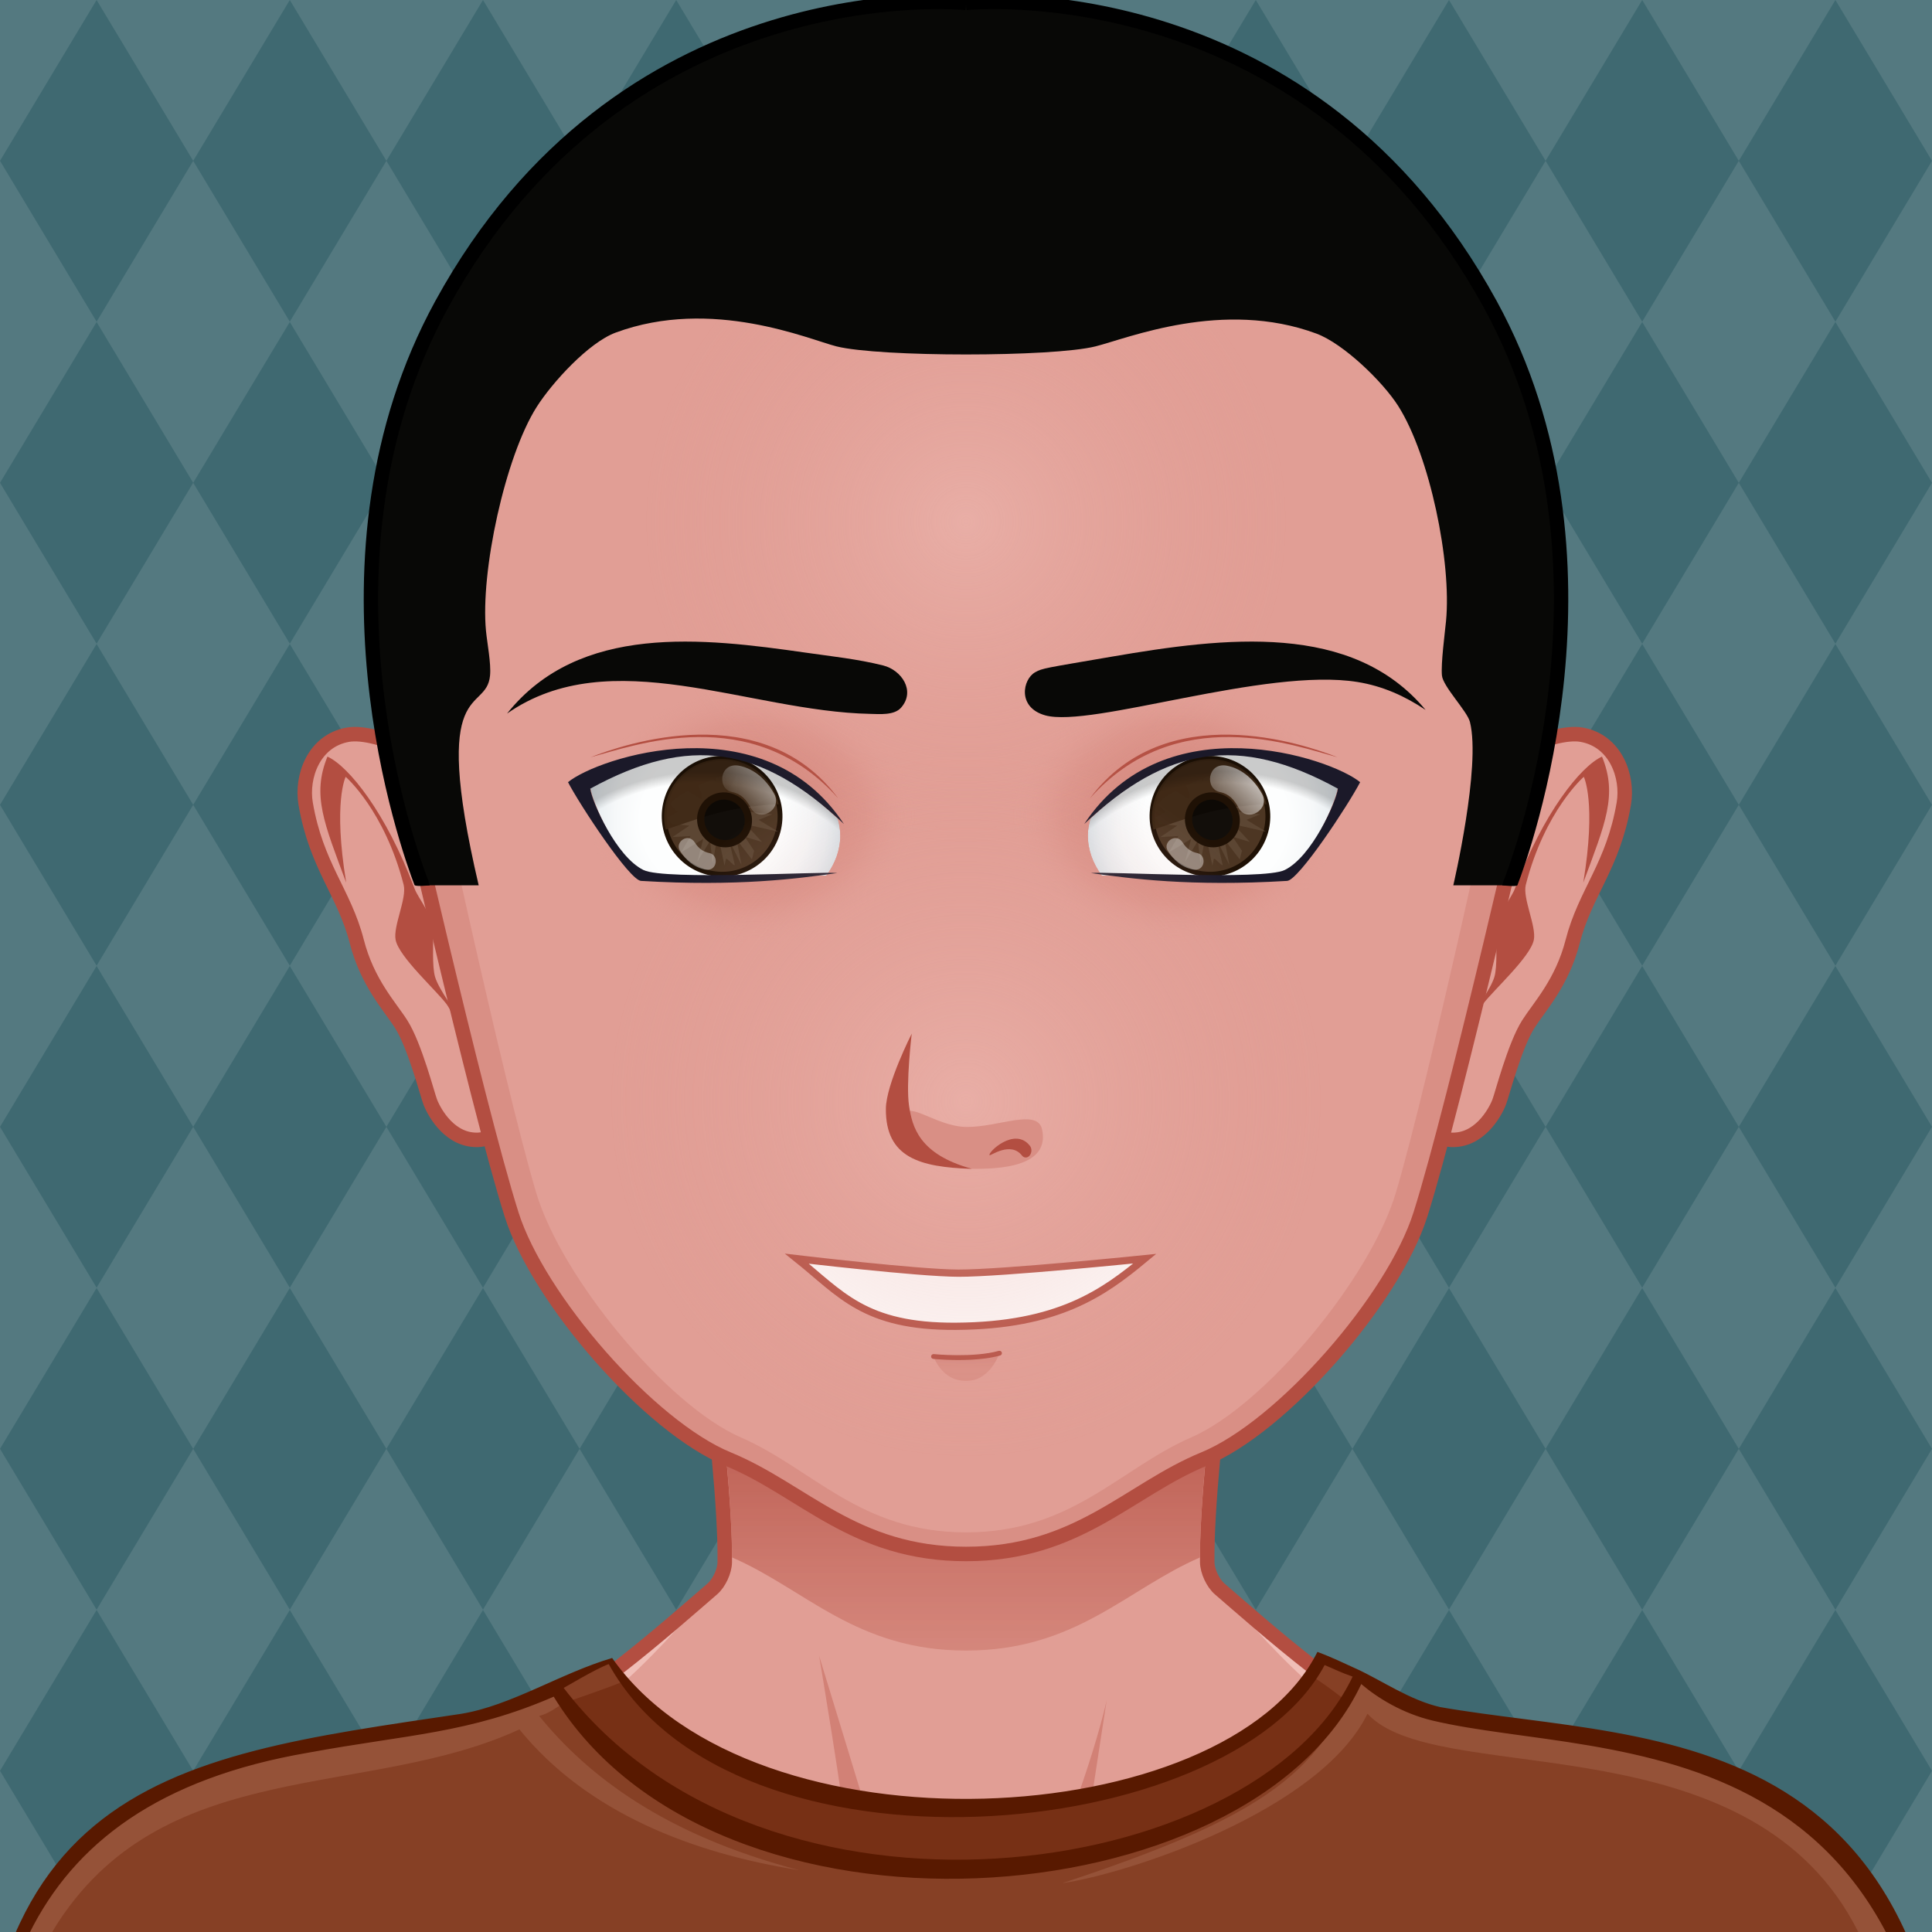 <svg viewBox="0 0 600 600" fill="none" xmlns="http://www.w3.org/2000/svg">
<rect x="0" y="0" width="600" height="600" fill="#808080" stroke="none"/>
<g clip-path="url(#clip0_3:95)">
<path d="M675 675H-75V-75H675V675Z" fill="#547980"/>
<path d="M30 99.897L0 49.947L30 -0.003L60 49.947L30 99.897ZM120 49.947L90 -0.003L60 49.947L90 99.897L120 49.947ZM180 49.947L150 -0.003L120 49.947L150 99.897L180 49.947ZM240 49.947L210 -0.003L180 49.947L210 99.897L240 49.947ZM300 49.947L270 -0.003L240 49.947L270 99.897L300 49.947ZM360 49.947L330 -0.003L300 49.947L330 99.897L360 49.947ZM420 49.947L390 -0.003L360 49.947L390 99.897L420 49.947ZM480 49.947L450 -0.003L420 49.947L450 99.897L480 49.947ZM540 49.947L510 -0.003L480 49.947L510 99.897L540 49.947ZM600 49.947L570 -0.003L540 49.947L570 99.897L600 49.947ZM60 149.946L30 99.996L0 149.946L30 199.896L60 149.946ZM120 149.946L90 99.996L60 149.946L90 199.896L120 149.946ZM180 149.946L150 99.996L120 149.946L150 199.896L180 149.946ZM240 149.946L210 99.996L180 149.946L210 199.896L240 149.946ZM300 149.946L270 99.996L240 149.946L270 199.896L300 149.946ZM360 149.946L330 99.996L300 149.946L330 199.896L360 149.946ZM420 149.946L390 99.996L360 149.946L390 199.896L420 149.946ZM480 149.946L450 99.996L420 149.946L450 199.896L480 149.946ZM540 149.946L510 99.996L480 149.946L510 199.896L540 149.946ZM600 149.946L570 99.996L540 149.946L570 199.896L600 149.946ZM60 249.948L30 199.998L0 249.948L30 299.898L60 249.948ZM120 249.948L90 199.998L60 249.948L90 299.898L120 249.948ZM180 249.948L150 199.998L120 249.948L150 299.898L180 249.948ZM240 249.948L210 199.998L180 249.948L210 299.898L240 249.948ZM300 249.948L270 199.998L240 249.948L270 299.898L300 249.948ZM360 249.948L330 199.998L300 249.948L330 299.898L360 249.948ZM420 249.948L390 199.998L360 249.948L390 299.898L420 249.948ZM480 249.948L450 199.998L420 249.948L450 299.898L480 249.948ZM540 249.948L510 199.998L480 249.948L510 299.898L540 249.948ZM600 249.948L570 199.998L540 249.948L570 299.898L600 249.948ZM60 349.947L30 300L0 349.95L30 399.897L60 349.947ZM120 349.947L90 300L60 349.95L90 399.897L120 349.947ZM180 349.947L150 300L120 349.95L150 399.897L180 349.947ZM240 349.947L210 300L180 349.95L210 399.897L240 349.947ZM300 349.947L270 300L240 349.95L270 399.897L300 349.947ZM360 349.947L330 300L300 349.95L330 399.897L360 349.947ZM420 349.947L390 300L360 349.95L390 399.897L420 349.947ZM480 349.947L450 300L420 349.95L450 399.897L480 349.947ZM540 349.947L510 300L480 349.95L510 399.897L540 349.947ZM600 349.947L570 300L540 349.95L570 399.897L600 349.947ZM60 449.946L30 399.999L0 449.946L30 499.893L60 449.946ZM120 449.946L90 399.999L60 449.946L90 499.893L120 449.946ZM180 449.946L150 399.999L120 449.946L150 499.893L180 449.946ZM240 449.946L210 399.999L180 449.946L210 499.893L240 449.946ZM300 449.946L270 399.999L240 449.946L270 499.893L300 449.946ZM360 449.946L330 399.999L300 449.946L330 499.893L360 449.946ZM420 449.946L390 399.999L360 449.946L390 499.893L420 449.946ZM480 449.946L450 399.999L420 449.946L450 499.893L480 449.946ZM540 449.946L510 399.999L480 449.946L510 499.893L540 449.946ZM600 449.946L570 399.999L540 449.946L570 499.893L600 449.946ZM60 549.945L30 499.998L0 549.945L30 599.892L60 549.945ZM120 549.945L90 499.998L60 549.945L90 599.892L120 549.945ZM180 549.945L150 499.998L120 549.945L150 599.892L180 549.945ZM240 549.945L210 499.998L180 549.945L210 599.892L240 549.945ZM300 549.945L270 499.998L240 549.945L270 599.892L300 549.945ZM360 549.945L330 499.998L300 549.945L330 599.892L360 549.945ZM420 549.945L390 499.998L360 549.945L390 599.892L420 549.945ZM480 549.945L450 499.998L420 549.945L450 599.892L480 549.945ZM540 549.945L510 499.998L480 549.945L510 599.892L540 549.945ZM600 549.945L570 499.998L540 549.945L570 599.892L600 549.945Z" fill="#3F6971"/>
<path d="M301.5 301.5H298.5V298.5H301.5V301.5Z" fill="#080806"/>
<path d="M586.251 599.334C579.663 585.096 561.666 563.997 541.671 558.168C516.954 550.959 461.16 542.244 440.472 537.399C423.888 533.511 390.486 503.517 378.78 493.449C376.68 491.649 374.961 487.932 374.919 485.169C374.502 452.577 387.504 365.997 387.504 365.997H300H212.499C212.499 365.997 225.501 452.574 225.078 485.169C225.045 487.932 223.317 491.649 221.223 493.449C209.517 503.517 176.115 533.511 159.531 537.399C138.84 542.244 83.046 551.256 58.332 558.465C38.331 564.291 20.34 585.093 13.752 599.331C2.628 623.355 0 666.831 0 704.331H300H600C600 666.834 597.369 623.358 586.251 599.334Z" fill="#E19E95"/>
<path d="M477.468 552.174C550.494 562.8 581.226 578.298 590.85 704.337H600C600 666.837 597.369 623.361 586.251 599.337C579.663 585.099 561.666 564 541.671 558.171C516.954 550.962 461.16 542.247 440.472 537.402C423.888 533.514 385.746 501.195 375.543 488.352C385.623 502.464 413.916 535.167 438.705 543.732C450.564 547.83 460.44 549.696 477.468 552.174ZM161.298 543.732C186.087 535.17 214.377 502.464 224.46 488.352C214.26 501.192 176.118 533.514 159.531 537.402C138.843 542.247 83.049 551.259 58.332 558.468C38.337 564.294 20.34 585.096 13.752 599.334C2.634 623.358 0.003 666.834 0.003 704.334H9.153C18.717 579.102 49.578 562.785 122.535 552.171C139.56 549.696 149.439 547.83 161.298 543.732Z" fill="#F0BEB7"/>
<path d="M286.938 592.86C286.938 592.86 271.716 588.033 265.689 585.723C234.342 573.696 132.504 565.902 132.504 565.902C132.504 565.902 239.766 570.159 263.436 574.239C262.062 559.938 254.385 514.227 254.385 514.227C254.385 514.227 269.832 564.672 273.612 577.398C275.634 584.202 286.938 592.86 286.938 592.86ZM319.335 588.834C319.068 589.053 318.762 589.338 318.429 589.638C318.768 589.383 319.074 589.116 319.335 588.834ZM286.938 592.86C286.938 592.86 295.617 601.836 299.979 601.95C305.709 602.103 314.463 593.253 318.432 589.638C314.637 592.509 305.955 593.811 302.502 593.946C298.512 594.099 286.938 592.86 286.938 592.86ZM349.992 570.303C345.357 571.047 336.834 572.67 336.834 572.67L343.695 528C341.757 537.213 330.273 576.633 319.335 588.834C325.065 583.986 337.809 581.661 344.307 580.722C375.015 576.27 375.003 576.273 467.493 565.902C467.493 565.902 380.28 565.437 349.992 570.303Z" fill="#D28176"/>
<path d="M586.251 599.334C579.663 585.096 561.666 563.997 541.671 558.168C516.954 550.959 461.16 542.244 440.472 537.399C423.888 533.511 390.486 503.517 378.78 493.449C376.68 491.649 374.961 487.932 374.919 485.169C374.502 452.577 387.504 365.997 387.504 365.997H300H212.499C212.499 365.997 225.501 452.574 225.078 485.169C225.045 487.932 223.317 491.649 221.223 493.449C209.517 503.517 176.115 533.511 159.531 537.399C138.84 542.244 83.046 551.256 58.332 558.465C38.331 564.291 20.34 585.093 13.752 599.331C2.628 623.355 0 666.831 0 704.331H300H600C600 666.834 597.369 623.358 586.251 599.334Z" stroke="#B34E41" stroke-width="4.5"/>
<path d="M300.006 512.598C334.179 512.598 349.893 493.518 372.66 483.684C372.636 459.888 378.777 411.885 382.506 384.963C334.098 379.407 265.893 379.407 217.488 384.966C221.217 411.885 227.358 459.882 227.331 483.675C250.11 493.506 265.824 512.598 300.006 512.598Z" fill="url(#paint0_linear_3:95)"/>
<path d="M335.418 707.664C278.013 707.664 211.053 707.442 130.719 706.977L59.682 706.593C16.788 706.359 14.259 706.311 9.021 706.311L-5.676 706.332C-19.389 580.707 37.554 547.722 125.61 536.208C148.977 532.917 171.957 526.917 189.987 515.292C238.968 582.021 384.42 567.978 409.296 513.405C413.466 514.995 416.913 517.05 421.227 518.607C435.225 528.906 454.443 536.115 474.111 537.204C552.135 541.527 607.368 576.192 606.282 701.124C606.291 701.619 606.294 704.649 606.243 705.594C568.704 705.594 554.625 705.957 525.141 706.38C485.148 706.95 435.372 707.661 335.454 707.661C335.439 707.664 335.43 707.664 335.418 707.664Z" fill="#864025"/>
<path d="M603.165 703.92C601.935 681.765 590.973 619.746 572.085 591.297C534.639 534.882 445.305 554.679 424.689 532.218C409.731 562.695 349.764 582.003 329.907 584.838C387.45 565.758 411.618 551.961 421.167 519.228C440.382 544.218 544.389 525.141 585.318 592.221C597.303 611.862 608.7 674.379 603.165 703.92ZM167.433 532.884C171.504 531.939 173.535 529.137 177.576 528.042L173.298 522.369C146.151 543.525 44.571 530.304 9.741 594.477C-1.236 614.7 -8.64 662.841 -2.835 703.794C-1.224 678.642 -0.438 624.852 18.45 596.4C52.422 545.22 114.372 558.741 161.307 537.075C182.256 562.875 214.971 575.559 248.259 580.806C206.496 569.913 182.55 551.52 167.433 532.884Z" fill="#955238"/>
<path d="M405.93 519.732C389.334 554.274 263.88 594.501 193.14 522.369C188.742 524.235 175.584 528.705 175.584 528.705C227.112 598.863 378.117 599.307 418.311 528.363C418.134 528.294 410.016 521.808 405.93 519.732Z" fill="#773015"/>
<path d="M409.14 513.006C380.901 569.472 233.949 577.461 190.104 514.902C174.093 519.636 158.697 529.725 143.196 532.248C50.436 546.063 -18.138 553.005 -6 706.656C23.82 706.656 -25.833 706.461 130.713 707.301C501.483 709.431 489.399 705.918 606.531 705.918C606.618 705.498 606.576 701.562 606.594 701.13C612.882 531.822 514.038 541.818 447.234 530.145C437.802 527.991 429.036 521.826 421.329 518.31C417.072 516.363 413.454 514.614 409.14 513.006ZM189.042 516.795C227.964 586.971 381.699 572.892 411.381 517.098C414.981 518.61 415.902 519.21 420.075 520.689C389.331 585.156 237.249 605.7 175.044 524.178C175.482 524.055 184.656 518.439 189.042 516.795ZM-2.535 704.334C-9.798 625.041 2.856 560.205 95.805 544.299C126.633 538.611 145.476 538.413 171.957 526.917C222.246 609.132 388.251 596.391 422.751 523.002C427.707 527.229 435.435 532.092 444.966 534.357C499.26 547.254 609.48 531.675 603.66 704.331C441.489 702.225 307.065 697.299 -2.535 704.334Z" fill="#581900"/>
<path d="M141.654 244.515C138.753 237.054 117.408 226.509 108.024 228.174C97.41 230.055 93.51 241.242 94.917 249.531C98.226 268.992 106.905 277.188 110.805 292.389C114.093 305.208 121.104 312.585 124.569 318.033C128.829 324.717 132.759 340.056 133.638 342.294C135.027 345.834 139.947 354.423 148.644 353.982C158.643 353.466 171.279 333.918 171.486 329.577C172.632 306.027 149.199 263.937 141.654 244.515Z" fill="#E19E95" stroke="#B34E41" stroke-width="4.5"/>
<path d="M143.859 323.88C143.859 323.88 145.146 320.667 143.577 317.814C141.561 314.145 136.308 307.41 135.114 303.381C134.139 300.087 134.634 293.046 134.475 289.602C134.193 283.512 129.999 279.342 128.694 275.847C119.952 252.468 108.318 237.978 101.694 234.969C96.795 246.936 100.677 255.69 107.514 274.104C103.389 249.078 107.352 241.254 107.352 241.254C107.352 241.254 119.406 251.649 125.355 274.77C126.432 278.943 122.022 287.652 122.865 291.885C123.921 297.201 135.417 307.488 138.636 311.79C141.147 315.141 143.859 323.88 143.859 323.88Z" fill="#B34E41"/>
<path d="M457.56 244.515C460.461 237.054 481.806 226.509 491.193 228.174C501.81 230.055 505.707 241.242 504.3 249.531C500.988 268.992 492.312 277.188 488.409 292.389C485.121 305.208 478.107 312.585 474.645 318.033C470.385 324.717 466.455 340.056 465.576 342.294C464.187 345.834 459.264 354.423 450.57 353.982C440.574 353.466 427.935 333.918 427.731 329.577C426.579 306.027 450.018 263.937 457.56 244.515Z" fill="#E19E95" stroke="#B34E41" stroke-width="4.5"/>
<path d="M455.355 323.88C455.355 323.88 454.065 320.667 455.637 317.814C457.653 314.145 462.909 307.41 464.097 303.381C465.069 300.087 464.577 293.046 464.742 289.602C465.024 283.512 469.212 279.342 470.52 275.847C479.262 252.468 490.899 237.978 497.52 234.969C502.419 246.936 498.534 255.69 491.703 274.104C495.828 249.078 491.862 241.254 491.862 241.254C491.862 241.254 479.808 251.649 473.856 274.77C472.785 278.943 477.189 287.652 476.346 291.885C475.29 297.201 463.794 307.488 460.578 311.79C458.067 315.141 455.355 323.88 455.355 323.88Z" fill="#B34E41"/>
<path d="M300.006 2.601C199.152 2.76 117.246 85.608 117.402 187.68C117.429 203.889 119.514 219.609 123.408 234.582H123.411C123.447 234.744 147.771 342.009 158.871 377.148C167.196 403.509 201.735 443.115 226.065 453.114C249.543 462.765 265.182 482.598 300.003 482.598C334.824 482.598 350.463 462.765 373.941 453.114C398.271 443.115 432.813 403.509 441.135 377.148C452.235 342.009 476.562 234.744 476.592 234.582H476.598C480.492 219.606 482.58 203.889 482.604 187.68C482.769 85.608 400.86 2.76 300.006 2.601Z" fill="#E19E95"/>
<path d="M422.181 50.211C453.453 83.703 472.782 129.933 472.713 180.969C472.686 197.178 470.715 212.898 467.031 227.871H467.028C466.995 228.033 443.985 335.298 433.488 370.437C425.619 396.801 392.943 436.404 369.936 446.403C347.727 456.051 332.937 475.89 300.006 475.89C267.072 475.89 252.282 456.051 230.079 446.403C207.066 436.404 174.399 396.801 166.527 370.437C156.027 335.298 133.023 228.033 132.987 227.871H132.984C129.297 212.895 127.326 197.178 127.302 180.969C127.227 129.936 146.556 83.712 177.822 50.22C140.679 84.102 117.318 133.14 117.402 187.68C117.429 203.889 119.514 219.609 123.408 234.582H123.411C123.447 234.744 147.771 342.009 158.871 377.148C167.196 403.509 201.735 443.115 226.065 453.114C249.543 462.765 265.182 482.598 300.003 482.598C334.824 482.598 350.463 462.765 373.941 453.114C398.271 443.115 432.813 403.509 441.135 377.148C452.235 342.009 476.562 234.744 476.592 234.582H476.598C480.492 219.606 482.58 203.889 482.604 187.68C482.694 133.134 459.333 84.093 422.181 50.211Z" fill="#D98F85"/>
<path d="M300.006 2.601C199.152 2.76 117.246 85.608 117.402 187.68C117.429 203.889 119.514 219.609 123.408 234.582H123.411C123.447 234.744 147.771 342.009 158.871 377.148C167.196 403.509 201.735 443.115 226.065 453.114C249.543 462.765 265.182 482.598 300.003 482.598C334.824 482.598 350.463 462.765 373.941 453.114C398.271 443.115 432.813 403.509 441.135 377.148C452.235 342.009 476.562 234.744 476.592 234.582H476.598C480.492 219.606 482.58 203.889 482.604 187.68C482.769 85.608 400.86 2.76 300.006 2.601Z" stroke="#B34E41" stroke-width="4.5"/>
<path d="M300.6 428.841C292.104 429.273 289.668 420.582 289.668 420.582C289.668 420.582 301.461 422.277 310.641 419.523C310.644 419.526 308.076 428.466 300.6 428.841Z" fill="url(#paint1_linear_3:95)"/>
<path d="M301.464 422.28C295.512 422.58 290.169 422.049 289.833 422.013C289.419 421.971 289.119 421.605 289.161 421.197C289.206 420.783 289.59 420.498 289.983 420.525C290.106 420.534 302.271 421.74 310.197 419.514C310.59 419.418 311.01 419.637 311.124 420.036C311.238 420.435 311.004 420.846 310.605 420.96C307.803 421.746 304.551 422.124 301.464 422.28Z" fill="#B34E41"/>
<path d="M247.5 390.897C247.5 390.897 285.096 395.355 297.654 395.394C311.313 395.43 355.5 390.897 355.5 390.897C342.726 401.499 328.671 411.693 296.835 411.894C268.359 412.077 261.063 401.736 247.5 390.897Z" fill="white"/>
<path d="M247.5 390.897C247.5 390.897 285.096 395.355 297.654 395.394C311.313 395.43 355.5 390.897 355.5 390.897C342.726 401.499 328.671 411.693 296.835 411.894C268.359 412.077 261.063 401.736 247.5 390.897Z" stroke="#B34E41" stroke-width="2.25"/>
<path d="M260.187 254.241C260.67 255.954 260.958 257.712 260.958 259.515C260.958 263.958 259.389 268.158 256.638 271.92C244.407 272.034 205.74 274.038 199.833 271.011C191.394 266.688 183.864 248.904 183.315 244.53C213.3 227.283 235.425 230.637 260.187 254.241Z" fill="url(#paint2_radial_3:95)"/>
<path d="M241.614 258.264C239.007 267.84 229.134 273.483 219.54 270.852C209.955 268.224 204.291 258.318 206.904 248.739C209.508 239.154 219.405 233.511 228.99 236.145C238.569 238.77 244.224 248.676 241.614 258.264Z" fill="#4D3623" stroke="#1F1105" stroke-width="1.5"/>
<path d="M222.045 242.739L221.577 241.902C219.933 242.556 218.349 243.237 216.852 243.963L217.962 246.645L217.821 248.196L213.543 245.679C212.145 246.456 210.849 247.266 209.589 248.091L209.601 248.118L208.134 249.768L210.477 252.165L207.321 253.887L208.515 255.858L214.086 256.413L208.863 259.956L214.452 259.647L211.506 264.726L218.397 260.556L216.543 267.648L220.53 261.096L221.298 268.125L222.45 261.909L223.509 261.78L225.009 268.83L225.465 266.715C226.068 266.559 227.619 268.827 228.21 268.668L226.458 261L230.304 268.668L228.744 260.715L233.478 266.865C233.649 266.811 234.066 264.315 234.234 264.264L231.288 259.857L236.643 261.474L233.43 257.994L230.85 255.858L241.608 258.267L235.617 254.616L239.85 252.885L230.685 251.958L239.748 247.152L231.546 249.246L229.338 248.049L228.795 246.987L228.951 244.449L229.134 240.282L225.39 246.876L225.06 242.049L224.589 240.786C223.839 241.047 223.104 241.302 222.381 241.581L222.045 242.739Z" fill="#5C4633"/>
<path opacity="0.9" d="M241.818 249.765C226.092 250.482 218.097 253.845 206.697 257.658C204.501 247.971 210.591 238.344 220.287 236.166C229.983 233.988 239.625 240.075 241.818 249.765Z" fill="#3E2816"/>
<path opacity="0.8" d="M226.857 247.494C222.9 246.36 218.859 248.619 217.842 252.564C216.816 256.488 219.198 260.598 223.155 261.732C227.115 262.869 231.156 260.607 232.182 256.68C233.211 252.735 230.82 248.628 226.857 247.494Z" fill="black"/>
<path d="M226.857 247.494C222.9 246.36 218.859 248.619 217.842 252.564C216.816 256.488 219.198 260.598 223.155 261.732C227.115 262.869 231.156 260.607 232.182 256.68C233.211 252.735 230.82 248.628 226.857 247.494Z" stroke="#1F1105" stroke-width="2.25"/>
<path opacity="0.4" d="M211.143 264.18C212.982 267.099 215.421 269.298 218.877 270.03C222.855 270.873 223.308 265.581 220.461 264.975C218.301 264.519 216.933 263.46 215.805 261.669C213.741 258.39 209.487 261.552 211.143 264.18Z" fill="white"/>
<path d="M227.349 245.979C230.136 246.54 231.756 248.283 233.163 250.899C235.749 255.711 243.06 251.433 240.474 246.624C238.203 242.4 234.417 238.785 229.599 237.81C223.428 236.565 222.564 245.013 227.349 245.979Z" fill="url(#paint3_linear_3:95)"/>
<path d="M167.4 239.985C167.4 281.409 191.58 334.197 221.4 334.197C251.22 334.197 275.4 300.624 275.4 259.2C275.4 217.773 251.22 184.197 221.4 184.197C191.58 184.197 167.4 198.561 167.4 239.985ZM183.312 244.53C213.297 227.283 235.422 230.64 260.184 254.241C260.667 255.954 260.955 257.712 260.955 259.515C260.955 263.958 259.386 268.158 256.635 271.92C244.404 272.034 205.737 274.038 199.83 271.011C191.394 266.688 183.861 248.904 183.312 244.53Z" fill="#E19E95"/>
<path d="M183.627 245.985C185.193 251.922 192.126 267.063 199.83 271.011C205.737 274.038 244.401 272.034 256.635 271.92C259.386 268.161 260.955 263.961 260.955 259.515C260.955 257.712 260.667 255.954 260.184 254.241C235.686 230.889 213.756 227.391 184.254 244.02C190.158 226.848 209.82 214.164 233.274 214.059C261.453 213.939 284.328 232.002 284.397 254.412C284.466 276.819 261.681 295.074 233.514 295.2C205.335 295.32 182.466 277.257 182.397 254.85C182.391 251.802 182.835 248.844 183.627 245.985Z" fill="url(#paint4_radial_3:95)"/>
<path d="M199.83 271.011C191.391 266.688 183.861 248.904 183.312 244.53C213.297 227.283 235.422 230.64 260.184 254.241C260.667 255.954 260.955 257.712 260.955 259.515C260.955 263.958 259.386 268.158 256.635 271.92C244.404 272.034 205.737 274.038 199.83 271.011Z" fill="url(#paint5_radial_3:95)"/>
<path d="M183.414 235.167C193.656 231.147 236.808 216.225 260.358 247.989C233.4 217.686 196.746 231.654 183.414 235.167Z" fill="#B34E41"/>
<path d="M176.4 242.916C180.051 249.942 195.483 273.393 199.083 273.57C229.26 275.394 248.016 272.826 260.022 271.131C255.525 270.561 206.544 273.474 199.833 270.192C191.394 266.067 183.864 249.099 183.315 244.923C214.068 228.045 236.544 231.786 262.083 255.9C237.18 218.103 185.559 235.323 176.4 242.916Z" fill="#1B1929"/>
<path d="M338.616 254.241C338.133 255.954 337.845 257.712 337.845 259.515C337.845 263.958 339.414 268.158 342.165 271.92C354.396 272.034 393.063 274.038 398.97 271.011C407.409 266.688 414.939 248.904 415.488 244.53C385.503 227.283 363.378 230.637 338.616 254.241Z" fill="url(#paint6_radial_3:95)"/>
<path d="M393.114 258.261C390.507 267.84 380.634 273.483 371.04 270.849C361.455 268.221 355.794 258.315 358.404 248.736C361.005 239.151 370.905 233.508 380.487 236.142C390.072 238.773 395.724 248.679 393.114 258.261Z" fill="#4D3623" stroke="#1F1105" stroke-width="1.5"/>
<path d="M373.548 242.739L373.083 241.905C371.439 242.556 369.855 243.24 368.355 243.963L369.465 246.645L369.324 248.196L365.046 245.679C363.645 246.456 362.352 247.266 361.095 248.091L361.107 248.118L359.637 249.771L361.983 252.168L358.827 253.887L360.018 255.858L365.589 256.413L360.366 259.956L365.955 259.647L363.009 264.723L369.897 260.553L368.049 267.645L372.033 261.093L372.804 268.122L373.956 261.903L375.015 261.774L376.518 268.824L376.971 266.712C377.574 266.556 379.128 268.821 379.716 268.665L377.961 260.997L381.81 268.665L380.247 260.712L384.978 266.862C385.149 266.808 385.569 264.312 385.737 264.261L382.791 259.854L388.149 261.468L384.936 257.988L382.359 255.852L393.117 258.258L387.126 254.61L391.359 252.879L382.197 251.955L391.26 247.146L383.058 249.24L380.85 248.043L380.31 246.981L380.466 244.44L380.649 240.276L376.908 246.87L376.578 242.043L376.11 240.777C375.36 241.038 374.625 241.296 373.905 241.572L373.548 242.739Z" fill="#5C4633"/>
<path opacity="0.9" d="M393.315 249.765C377.595 250.482 369.597 253.845 358.197 257.658C356.004 247.971 362.091 238.344 371.787 236.166C381.483 233.985 391.128 240.075 393.315 249.765Z" fill="#3E2816"/>
<path opacity="0.8" d="M378.36 247.494C374.403 246.36 370.362 248.622 369.345 252.564C368.316 256.488 370.698 260.598 374.655 261.732C378.621 262.869 382.659 260.607 383.682 256.68C384.711 252.735 382.317 248.628 378.36 247.494Z" fill="black"/>
<path d="M378.36 247.494C374.403 246.36 370.362 248.622 369.345 252.564C368.316 256.488 370.698 260.598 374.655 261.732C378.621 262.869 382.659 260.607 383.682 256.68C384.711 252.735 382.317 248.628 378.36 247.494Z" stroke="#1F1105" stroke-width="2.25"/>
<path opacity="0.4" d="M362.646 264.18C364.482 267.099 366.924 269.298 370.377 270.03C374.355 270.873 374.811 265.584 371.961 264.975C369.801 264.519 368.43 263.463 367.305 261.669C365.244 258.39 360.987 261.552 362.646 264.18Z" fill="white"/>
<path d="M378.852 245.979C381.639 246.54 383.259 248.28 384.666 250.896C387.252 255.708 394.566 251.43 391.977 246.621C389.706 242.397 385.923 238.782 381.102 237.807C374.931 236.565 374.064 245.013 378.852 245.979Z" fill="url(#paint7_linear_3:95)"/>
<path d="M377.403 184.197C347.583 184.197 323.403 217.776 323.403 259.2C323.403 300.624 347.583 334.197 377.403 334.197C407.223 334.197 431.403 285.519 431.403 244.098C431.403 202.674 407.223 184.197 377.403 184.197ZM398.97 271.011C393.063 274.038 354.399 272.034 342.165 271.92C339.414 268.161 337.845 263.961 337.845 259.515C337.845 257.712 338.133 255.954 338.616 254.241C363.378 230.637 385.503 227.283 415.488 244.53C414.939 248.904 407.409 266.688 398.97 271.011Z" fill="#E19E95"/>
<path d="M415.176 245.985C413.61 251.922 406.677 267.063 398.973 271.011C393.066 274.038 354.402 272.034 342.168 271.92C339.417 268.161 337.848 263.961 337.848 259.515C337.848 257.712 338.136 255.954 338.619 254.241C363.117 230.889 385.047 227.391 414.549 244.02C408.645 226.848 388.983 214.164 365.529 214.059C337.35 213.939 314.475 232.002 314.406 254.412C314.337 276.819 337.122 295.074 365.289 295.2C393.468 295.32 416.337 277.257 416.406 254.85C416.412 251.802 415.965 248.844 415.176 245.985Z" fill="url(#paint8_radial_3:95)"/>
<path d="M398.97 271.011C407.409 266.688 414.939 248.904 415.488 244.53C385.503 227.283 363.378 230.64 338.616 254.241C338.133 255.954 337.845 257.712 337.845 259.515C337.845 263.958 339.414 268.158 342.165 271.92C354.399 272.034 393.063 274.038 398.97 271.011Z" fill="url(#paint9_radial_3:95)"/>
<path d="M338.442 247.992C361.992 216.228 405.144 231.147 415.386 235.17C402.057 231.654 365.403 217.686 338.442 247.992Z" fill="#B34E41"/>
<path d="M422.403 242.916C418.752 249.942 403.32 273.393 399.72 273.57C369.543 275.394 350.787 272.826 338.781 271.131C343.278 270.561 392.259 273.474 398.97 270.192C407.409 266.067 414.939 249.099 415.488 244.923C384.735 228.045 362.259 231.786 336.72 255.9C361.623 218.103 413.244 235.323 422.403 242.916Z" fill="#1B1929"/>
<path d="M423 341.922C423.105 409.788 368.124 464.904 300.186 464.997C232.26 465.108 177.102 410.178 176.997 342.297C176.892 274.437 231.873 219.105 299.808 218.997C367.737 218.892 422.901 274.047 423 341.922Z" fill="url(#paint10_radial_3:95)"/>
<path d="M412.5 161.997C412.5 224.13 362.133 274.497 300.003 274.497C237.87 274.497 187.5 224.13 187.5 161.997C187.5 99.864 237.87 49.497 300.003 49.497C362.133 49.497 412.5 99.864 412.5 161.997Z" fill="url(#paint11_radial_3:95)"/>
<path d="M157.464 221.61C179.889 193.461 218.478 198.144 250.098 202.668C258.141 203.82 266.421 204.684 274.308 206.676C279.96 208.101 284.403 214.542 279.861 219.744C277.737 222.219 273.102 221.76 270.24 221.7C232.377 220.935 189.579 199.161 157.464 221.61Z" fill="#080806"/>
<path d="M442.731 220.47C436.239 216.126 429.369 213.06 421.602 211.803C393.111 207.183 338.844 226.173 324.579 222.153C315.843 219.687 317.61 210.936 321.474 208.779C323.799 207.48 324.444 207.513 345.201 203.943C380.472 197.883 419.964 193.065 442.731 220.47Z" fill="#080806"/>
<path d="M299.937 362.946C292.14 362.709 278.265 354.672 279.921 347.448C281.454 340.734 290.187 349.896 300.219 349.98C310.248 350.061 322.227 344.079 323.637 350.811C325.908 361.683 312.498 363.336 299.937 362.946Z" fill="#D98F85"/>
<path d="M317.379 358.86C318.009 359.685 319.095 359.685 319.77 358.854C320.463 358.023 320.499 356.673 319.851 355.851C315.147 349.788 306.681 357.915 307.32 358.758C307.557 359.073 313.824 354.339 317.379 358.86ZM282.318 343.431C283.305 349.875 285.354 358.479 301.839 362.988C285.588 362.505 275.028 359.481 275.115 344.37C275.16 336.723 283.149 321 283.149 321C283.149 321 281.274 336.621 282.318 343.431Z" fill="#B34E41"/>
<path d="M475.29 123.975C420 -14.295 300 1.215 300 1.215C300 1.215 180 -14.292 124.71 123.975C96.975 193.335 131.184 274.947 131.184 274.947H148.662C133.38 209.691 151.05 221.961 152.19 209.781C152.544 206.016 151.29 199.68 150.927 195.915C149.151 177.579 156.873 141.828 166.662 126.396C171.471 118.818 182.769 106.419 191.184 103.299C221.094 92.217 251.316 105.444 259.746 107.562C273.129 110.922 326.865 110.922 340.254 107.562C350.283 105.045 379.8 92.847 408.816 103.599C417.234 106.719 429.429 118.515 434.238 126.096C444.027 141.528 450.849 174.576 449.073 192.912C448.71 196.677 447.456 206.013 447.807 209.781C448.128 213.222 455.658 220.848 456.501 224.202C459.981 238.038 451.335 274.947 451.335 274.947H468.81C468.813 274.947 503.028 193.335 475.29 123.975Z" fill="#080806"/>
<path d="M464.814 93.489C408.534 -9.342 305.937 -1.893 300 -1.365C294.063 -1.893 191.469 -9.342 135.186 93.489C91.71 172.923 124.71 264.411 128.721 274.836C128.949 275.427 133.449 274.95 133.449 274.95C133.431 274.905 133.137 273.774 132.951 273.3C129.324 263.94 96.384 173.76 139.134 95.652C195.333 -7.026 298.785 3.021 299.82 3.138L300 1.512L300.18 3.138C301.215 3.021 404.667 -7.026 460.869 95.649C504.558 175.479 469.188 267.918 466.857 273.798C466.794 273.963 466.536 274.923 466.524 274.947C466.524 274.947 471.042 275.454 471.249 274.914C475.122 264.882 508.401 173.127 464.814 93.489Z" fill="black"/>
</g>
<defs>
<linearGradient id="paint0_linear_3:95" x1="300" y1="513" x2="300" y2="381" gradientUnits="userSpaceOnUse">
<stop stop-color="#D28176" stop-opacity="0.8"/>
<stop offset="0.7" stop-color="#B34E41"/>
</linearGradient>
<linearGradient id="paint1_linear_3:95" x1="300" y1="426" x2="300" y2="417" gradientUnits="userSpaceOnUse">
<stop offset="0.1" stop-color="#D98F85"/>
<stop offset="1" stop-color="#D28176"/>
</linearGradient>
<radialGradient id="paint2_radial_3:95" cx="0" cy="0" r="1" gradientUnits="userSpaceOnUse" gradientTransform="translate(221.113 254.557) rotate(180) scale(40.8)">
<stop stop-color="white"/>
<stop offset="0.544" stop-color="#FDFEFE"/>
<stop offset="0.74" stop-color="#F6F8F9"/>
<stop offset="0.879" stop-color="#EAEFF2"/>
<stop offset="0.992" stop-color="#D9E3E8"/>
<stop offset="1" stop-color="#D8E2E7"/>
</radialGradient>
<linearGradient id="paint3_linear_3:95" x1="248.25" y1="235.5" x2="230.25" y2="253.5" gradientUnits="userSpaceOnUse">
<stop stop-color="white"/>
<stop offset="1" stop-color="white" stop-opacity="0"/>
</linearGradient>
<radialGradient id="paint4_radial_3:95" cx="0" cy="0" r="1" gradientUnits="userSpaceOnUse" gradientTransform="translate(233.648 253.04) rotate(1.192) scale(50.59 40.47)">
<stop stop-color="#D28176"/>
<stop offset="0.7" stop-color="#D28176" stop-opacity="0.3"/>
<stop offset="1" stop-color="#E19E95" stop-opacity="0"/>
</radialGradient>
<radialGradient id="paint5_radial_3:95" cx="0" cy="0" r="1" gradientUnits="userSpaceOnUse" gradientTransform="translate(218.567 308.56) rotate(-2.984) scale(69.401 68.979)">
<stop offset="0.95" stop-opacity="0"/>
<stop offset="1" stop-opacity="0.2"/>
</radialGradient>
<radialGradient id="paint6_radial_3:95" cx="0" cy="0" r="1" gradientUnits="userSpaceOnUse" gradientTransform="translate(377.688 254.557) scale(40.803)">
<stop stop-color="white"/>
<stop offset="0.544" stop-color="#FDFEFE"/>
<stop offset="0.74" stop-color="#F6F8F9"/>
<stop offset="0.879" stop-color="#EAEFF2"/>
<stop offset="0.992" stop-color="#D9E3E8"/>
<stop offset="1" stop-color="#D8E2E7"/>
</radialGradient>
<linearGradient id="paint7_linear_3:95" x1="393.75" y1="235.5" x2="375.75" y2="253.5" gradientUnits="userSpaceOnUse">
<stop stop-color="white"/>
<stop offset="1" stop-color="white" stop-opacity="0"/>
</linearGradient>
<radialGradient id="paint8_radial_3:95" cx="0" cy="0" r="1" gradientUnits="userSpaceOnUse" gradientTransform="translate(365.153 253.04) rotate(178.808) scale(50.59 40.47)">
<stop stop-color="#D28176"/>
<stop offset="0.7" stop-color="#D28176" stop-opacity="0.3"/>
<stop offset="1" stop-color="#E19E95" stop-opacity="0"/>
</radialGradient>
<radialGradient id="paint9_radial_3:95" cx="0" cy="0" r="1" gradientUnits="userSpaceOnUse" gradientTransform="translate(380.231 308.56) rotate(-177.016) scale(69.401 68.979)">
<stop offset="0.95" stop-opacity="0"/>
<stop offset="1" stop-opacity="0.2"/>
</radialGradient>
<radialGradient id="paint10_radial_3:95" cx="0" cy="0" r="1" gradientUnits="userSpaceOnUse" gradientTransform="translate(300 342) scale(123)">
<stop stop-color="#F0BEB7" stop-opacity="0.5"/>
<stop offset="0.9" stop-color="#E19E95" stop-opacity="0"/>
</radialGradient>
<radialGradient id="paint11_radial_3:95" cx="0" cy="0" r="1" gradientUnits="userSpaceOnUse" gradientTransform="translate(300 162) scale(111)">
<stop stop-color="#F0BEB7" stop-opacity="0.5"/>
<stop offset="0.9" stop-color="#E19E95" stop-opacity="0"/>
</radialGradient>
<clipPath id="clip0_3:95">
<rect width="600" height="600" fill="white"/>
</clipPath>
</defs>
</svg>
